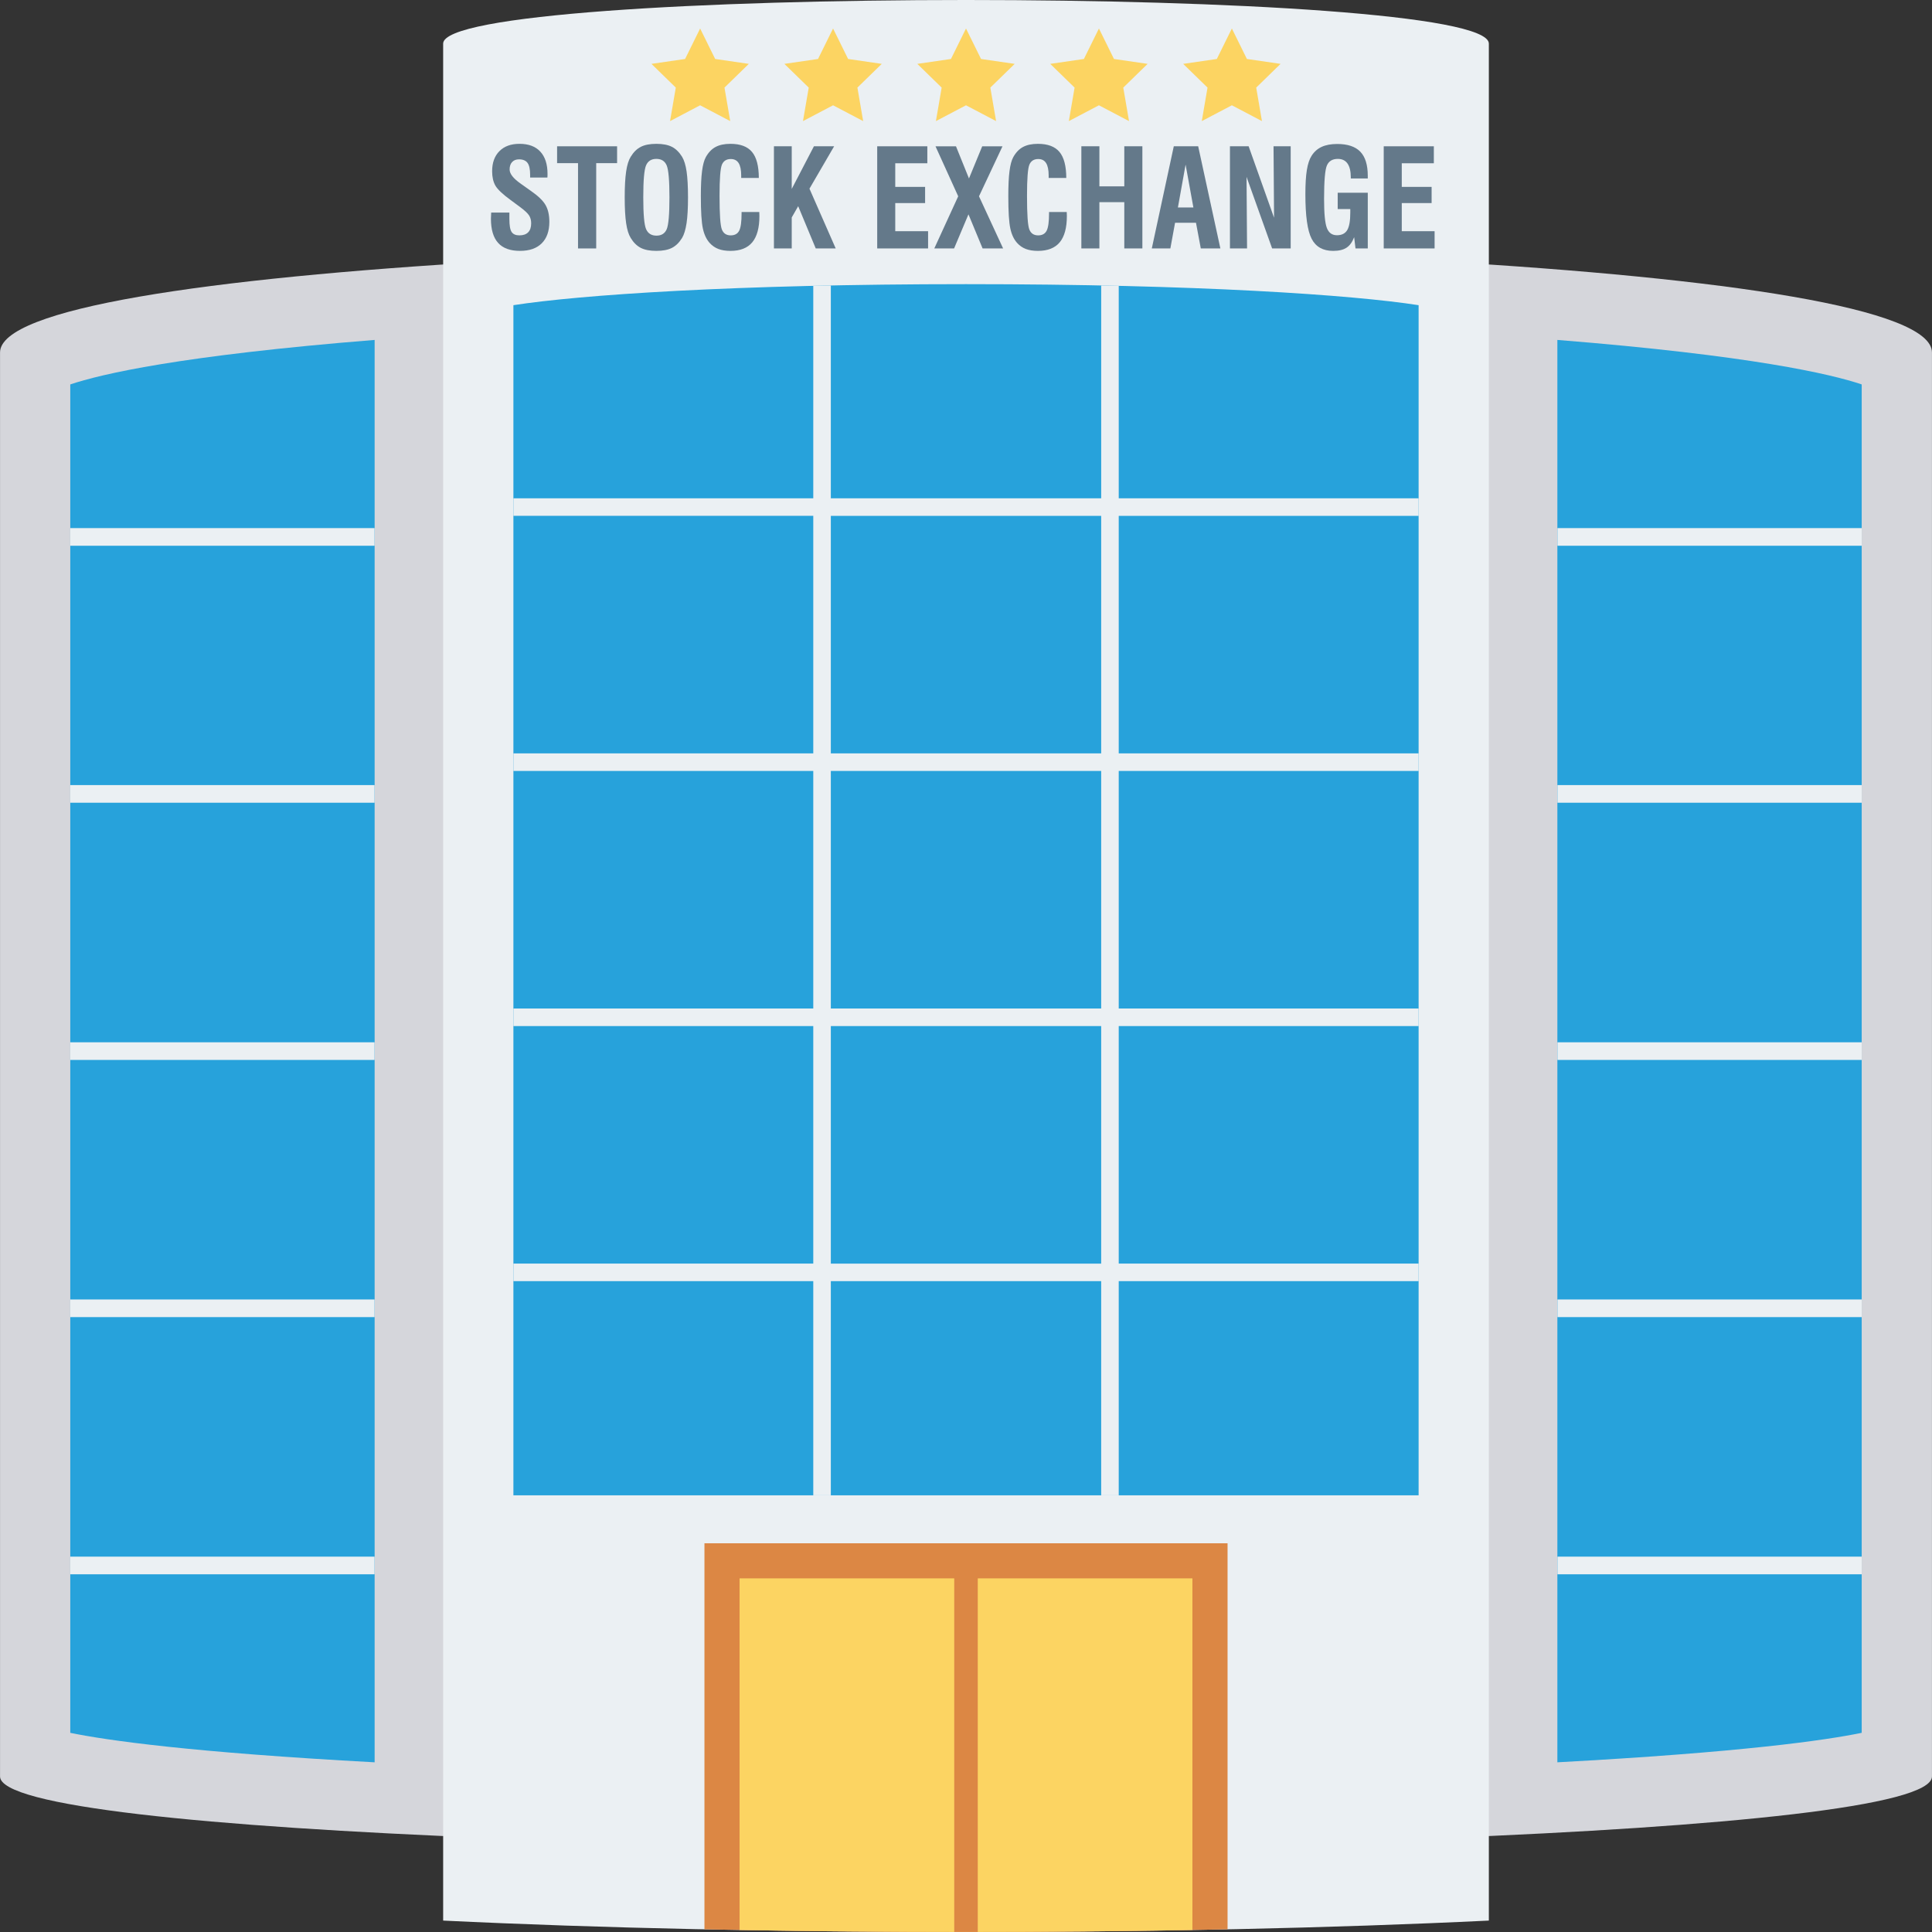 <?xml version="1.0" encoding="iso-8859-1"?>
<!-- Generator: Adobe Illustrator 19.0.0, SVG Export Plug-In . SVG Version: 6.00 Build 0)  -->
<svg xmlns="http://www.w3.org/2000/svg" xmlns:xlink="http://www.w3.org/1999/xlink" version="1.1" id="Layer_1" x="0px" y="0px" viewBox="0 0 491.54 491.54" style="enable-background:new 0 0 491.54 491.54;" xml:space="preserve">
<rect x="0" y="0" width="491.54" height="491.54" fill="#333333" stroke="none"/>
<g>
	<path style="fill:#D5D6DB;" d="M0.01,89.671v362.302c0.001,7.581,52.657,12.807,125.247,15.68V66.512   C52.667,70.757,0.011,78.474,0.01,89.671z"/>
	<path style="fill:#D5D6DB;" d="M366.284,66.512v401.141c72.591-2.873,125.247-8.099,125.246-15.68V89.671   C491.531,78.474,438.876,70.756,366.284,66.512z"/>
</g>
<path style="fill:#EBF0F3;" d="M112.747,11.093v477.542c79.771,3.874,186.276,3.874,266.045,0V11.093  C378.792-3.698,112.746-3.698,112.747,11.093z"/>
<path style="fill:#27A2DB;" d="M245.767,72.295c-58.892,0-98.356,2.736-115.148,5.35v302.792h230.304V77.645  C344.132,75.031,304.676,72.295,245.767,72.295z"/>
<path style="fill:#EBF0F3;" d="M284.629,131.242h76.294v-4.468h-76.294V72.73c-1.465-0.034-2.968-0.064-4.468-0.094v54.139h-68.78  V72.635c-1.501,0.031-3.003,0.061-4.468,0.094v54.044h-76.294v4.468h76.294v60.436h-76.294v4.468h76.294v60.436h-76.294v4.468  h76.294v60.436h-76.294v4.468h76.294v54.481h4.468v-54.481h68.78v54.481h4.468v-54.481h76.294v-4.468h-76.294v-60.436h76.294v-4.468  h-76.294v-60.436h76.294v-4.468h-76.294V131.242z M280.161,321.488h-68.78v-60.436h68.78V321.488z M280.161,256.583h-68.78v-60.436  h68.78V256.583z M280.161,191.678h-68.78v-60.436h68.78V191.678z"/>
<g>
	<path style="fill:#64798A;" d="M124.964,54.079h4.634v1.671c0,1.597,0.183,2.684,0.567,3.264c0.384,0.58,1.039,0.868,1.972,0.868   c0.977,0,1.728-0.257,2.234-0.777c0.515-0.515,0.768-1.283,0.768-2.295c0-0.777-0.175-1.44-0.532-1.999s-1.126-1.274-2.304-2.151   l-2.374-1.754c-2.042-1.488-3.334-2.714-3.892-3.679c-0.55-0.969-0.829-2.182-0.829-3.648c0-2.182,0.62-3.892,1.859-5.127   c1.231-1.239,2.932-1.859,5.105-1.859c2.304,0,4.067,0.659,5.289,1.977c1.222,1.313,1.841,3.207,1.841,5.668   c0,0.249-0.009,0.441-0.009,0.576c-0.009,0.135-0.017,0.253-0.026,0.353h-4.39v-0.694c0-1.405-0.218-2.413-0.655-3.02   c-0.445-0.607-1.169-0.912-2.182-0.912c-0.742,0-1.318,0.227-1.745,0.685c-0.428,0.454-0.637,1.087-0.637,1.898   c0,1.091,0.951,2.3,2.854,3.626l0.044,0.035l2.548,1.807c1.815,1.261,3.046,2.448,3.692,3.569c0.646,1.117,0.969,2.544,0.969,4.276   c0,2.365-0.646,4.185-1.937,5.468c-1.283,1.283-3.124,1.924-5.524,1.924c-2.496,0-4.355-0.676-5.568-2.025   c-1.222-1.348-1.833-3.408-1.833-6.175c0-0.292,0.017-0.777,0.061-1.453V54.079z"/>
	<path style="fill:#64798A;" d="M147.061,63.208v-21.7h-5.324v-4.289h15.264v4.289h-5.315v21.7H147.061z"/>
	<path style="fill:#64798A;" d="M158.939,50.213c0-2.753,0.122-4.957,0.367-6.607c0.244-1.649,0.637-2.889,1.161-3.722   c0.716-1.178,1.58-2.025,2.575-2.531c1.004-0.506,2.313-0.759,3.945-0.759c1.632,0,2.95,0.253,3.953,0.759   c0.995,0.506,1.859,1.353,2.592,2.531c0.524,0.855,0.908,2.108,1.152,3.748c0.236,1.641,0.358,3.836,0.358,6.58   c0,2.736-0.122,4.927-0.367,6.572c-0.253,1.649-0.628,2.902-1.143,3.757c-0.733,1.183-1.597,2.025-2.592,2.531   c-1.004,0.506-2.321,0.759-3.953,0.759c-1.632,0-2.941-0.253-3.945-0.759c-0.995-0.506-1.859-1.348-2.575-2.531   c-0.524-0.833-0.916-2.073-1.161-3.722C159.061,55.174,158.939,52.971,158.939,50.213z M163.661,50.213   c0,4.276,0.236,6.969,0.716,8.077c0.48,1.108,1.361,1.663,2.644,1.663c1.265,0,2.129-0.545,2.601-1.632   c0.463-1.082,0.698-3.788,0.698-8.108s-0.236-7.03-0.707-8.134c-0.471-1.1-1.344-1.654-2.627-1.654   c-1.274,0-2.147,0.554-2.618,1.654C163.896,43.183,163.661,45.893,163.661,50.213z"/>
	<path style="fill:#64798A;" d="M188.673,53.944h4.503c0,0.113,0,0.279,0.017,0.497c0.009,0.218,0.017,0.393,0.017,0.515   c0,3.002-0.611,5.232-1.815,6.689c-1.213,1.457-3.063,2.186-5.559,2.186c-1.178,0-2.191-0.161-3.046-0.48   c-0.847-0.323-1.58-0.82-2.191-1.492c-0.838-0.903-1.431-2.138-1.772-3.713c-0.349-1.575-0.515-4.32-0.515-8.234   c0-2.679,0.096-4.809,0.305-6.388c0.201-1.58,0.524-2.758,0.951-3.535c0.663-1.196,1.492-2.06,2.479-2.592   c0.995-0.532,2.252-0.803,3.788-0.803c2.522,0,4.346,0.689,5.489,2.06c1.152,1.375,1.728,3.578,1.737,6.615h-4.486v-0.624   c0-1.405-0.218-2.457-0.646-3.146c-0.436-0.694-1.1-1.039-1.999-1.039c-1.1,0-1.859,0.48-2.26,1.436   c-0.401,0.956-0.602,3.6-0.602,7.929c0,4.682,0.192,7.527,0.585,8.54s1.143,1.519,2.252,1.519c1.03,0,1.745-0.397,2.156-1.187   c0.41-0.794,0.611-2.26,0.611-4.399V53.944z"/>
	<path style="fill:#64798A;" d="M196.903,63.208v-25.99h4.529V48.07l5.647-10.852h5.14l-6.275,10.787l6.676,15.203h-5.079   l-4.468-10.748l-1.641,2.867v7.881H196.903z"/>
	<path style="fill:#64798A;" d="M223.181,63.208v-25.99h12.751v4.32h-8.16v6.009h7.593v4.119h-7.593v7.156h8.352v4.385H223.181z"/>
	<path style="fill:#64798A;" d="M237.703,63.208l6.083-13.265l-5.777-12.724h5.21l3.308,8.186l3.369-8.186h5.158l-5.978,12.724   l6.135,13.265h-5.219l-3.596-8.675l-3.657,8.675H237.703z"/>
	<path style="fill:#64798A;" d="M266.896,53.944h4.503c0,0.113,0,0.279,0.017,0.497c0.009,0.218,0.017,0.393,0.017,0.515   c0,3.002-0.611,5.232-1.815,6.689c-1.213,1.457-3.063,2.186-5.559,2.186c-1.178,0-2.191-0.161-3.046-0.48   c-0.847-0.323-1.58-0.82-2.191-1.492c-0.838-0.903-1.431-2.138-1.772-3.713c-0.349-1.575-0.515-4.32-0.515-8.234   c0-2.679,0.096-4.809,0.305-6.388c0.201-1.58,0.524-2.758,0.951-3.535c0.663-1.196,1.492-2.06,2.479-2.592   c0.995-0.532,2.252-0.803,3.788-0.803c2.522,0,4.346,0.689,5.489,2.06c1.152,1.375,1.728,3.578,1.737,6.615H266.8v-0.624   c0-1.405-0.218-2.457-0.646-3.146c-0.436-0.694-1.1-1.039-1.999-1.039c-1.1,0-1.859,0.48-2.26,1.436   c-0.401,0.956-0.602,3.6-0.602,7.929c0,4.682,0.192,7.527,0.585,8.54c0.393,1.012,1.143,1.519,2.252,1.519   c1.03,0,1.745-0.397,2.156-1.187c0.41-0.794,0.611-2.26,0.611-4.399V53.944z"/>
	<path style="fill:#64798A;" d="M275.117,63.208v-25.99h4.591v10.193h6.336V37.218h4.599v25.99h-4.599V51.43h-6.336v11.777H275.117z   "/>
	<path style="fill:#64798A;" d="M293.042,63.208l5.594-25.99h6.205l5.647,25.99h-4.983l-1.222-6.532h-5.324l-1.196,6.532H293.042z    M299.684,52.779h3.936l-1.981-10.9L299.684,52.779z"/>
	<path style="fill:#64798A;" d="M312.923,63.208v-25.99h4.756l6.467,18.175l-0.131-18.175h4.364v25.99h-4.721l-6.511-18.209   l0.131,18.209H312.923z"/>
	<path style="fill:#64798A;" d="M344.865,63.208l-0.34-2.867c-0.471,1.248-1.117,2.143-1.946,2.679   c-0.82,0.541-1.946,0.812-3.386,0.812c-2.601,0-4.433-1.03-5.489-3.089c-1.065-2.055-1.588-5.83-1.588-11.324   c0-2.561,0.122-4.621,0.375-6.166c0.253-1.549,0.646-2.74,1.187-3.587c0.646-1.034,1.501-1.798,2.566-2.295   c1.065-0.493,2.383-0.742,3.962-0.742c2.662,0,4.625,0.659,5.891,1.972c1.265,1.318,1.894,3.364,1.894,6.144v0.659h-4.32v-0.271   c0-1.553-0.279-2.723-0.829-3.517c-0.55-0.794-1.379-1.191-2.479-1.191c-1.335,0-2.26,0.541-2.749,1.619   c-0.497,1.082-0.742,3.945-0.742,8.592c0,3.665,0.236,6.118,0.707,7.357c0.471,1.239,1.327,1.855,2.566,1.855   c1.222,0,2.095-0.436,2.618-1.313c0.524-0.877,0.777-2.365,0.777-4.455v-0.895h-3.203V49.03h7.654v14.177H344.865z"/>
	<path style="fill:#64798A;" d="M352.048,63.208v-25.99h12.751v4.32h-8.16v6.009h7.593v4.119h-7.593v7.156h8.352v4.385H352.048z"/>
</g>
<g>
	<polygon style="fill:#FCD462;" points="178.128,7.251 181.956,15.006 190.515,16.25 184.322,22.287 185.784,30.811 178.128,26.787    170.473,30.811 171.935,22.287 165.742,16.25 174.301,15.006  "/>
	<polygon style="fill:#FCD462;" points="211.949,7.251 215.777,15.006 224.336,16.25 218.143,22.287 219.605,30.811 211.949,26.787    204.294,30.811 205.756,22.287 199.563,16.25 208.122,15.006  "/>
	<polygon style="fill:#FCD462;" points="245.77,7.251 249.598,15.006 258.157,16.25 251.963,22.287 253.425,30.811 245.77,26.787    238.115,30.811 239.577,22.287 233.384,16.25 241.943,15.006  "/>
	<polygon style="fill:#FCD462;" points="279.591,7.251 283.419,15.006 291.978,16.25 285.784,22.287 287.246,30.811 279.591,26.787    271.936,30.811 273.398,22.287 267.205,16.25 275.763,15.006  "/>
	<polygon style="fill:#FCD462;" points="313.412,7.251 317.24,15.006 325.799,16.25 319.605,22.287 321.067,30.811 313.412,26.787    305.757,30.811 307.219,22.287 301.026,16.25 309.584,15.006  "/>
</g>
<g>
	<path style="fill:#27A2DB;" d="M17.88,97.804v343.065c9.453,1.942,30.82,4.973,77.435,7.498V86.486   C45.803,90.454,25.661,95.189,17.88,97.804z"/>
	<path style="fill:#27A2DB;" d="M473.653,97.799c-7.78-2.611-27.923-7.35-77.428-11.314v361.881   c46.607-2.524,67.968-5.555,77.428-7.498V97.799z"/>
</g>
<g>
	<rect x="396.247" y="134.359" style="fill:#EBF0F3;" width="77.414" height="4.49"/>
	<rect x="396.247" y="199.741" style="fill:#EBF0F3;" width="77.414" height="4.49"/>
	<rect x="396.247" y="265.18" style="fill:#EBF0F3;" width="77.414" height="4.49"/>
	<rect x="396.247" y="330.609" style="fill:#EBF0F3;" width="77.414" height="4.49"/>
	<rect x="396.247" y="396.042" style="fill:#EBF0F3;" width="77.414" height="4.49"/>
	<rect x="17.879" y="134.359" style="fill:#EBF0F3;" width="77.414" height="4.49"/>
	<rect x="17.879" y="199.741" style="fill:#EBF0F3;" width="77.414" height="4.49"/>
	<rect x="17.879" y="265.18" style="fill:#EBF0F3;" width="77.414" height="4.49"/>
	<rect x="17.879" y="330.609" style="fill:#EBF0F3;" width="77.414" height="4.49"/>
	<rect x="17.879" y="396.042" style="fill:#EBF0F3;" width="77.414" height="4.49"/>
</g>
<path style="fill:#DC8744;" d="M179.226,392.638v98.222c43.378,0.899,89.711,0.899,133.089,0v-98.222H179.226z"/>
<path style="fill:#FCD462;" d="M188.158,401.574v89.453c37.785,0.67,77.433,0.67,115.217,0v-89.453H188.158z"/>
<path style="fill:#DC8744;" d="M242.776,392.638v98.894c1.997,0.002,3.992,0.002,5.989,0v-98.894H242.776z"/>
<g>
</g>
<g>
</g>
<g>
</g>
<g>
</g>
<g>
</g>
<g>
</g>
<g>
</g>
<g>
</g>
<g>
</g>
<g>
</g>
<g>
</g>
<g>
</g>
<g>
</g>
<g>
</g>
<g>
</g>
</svg>
